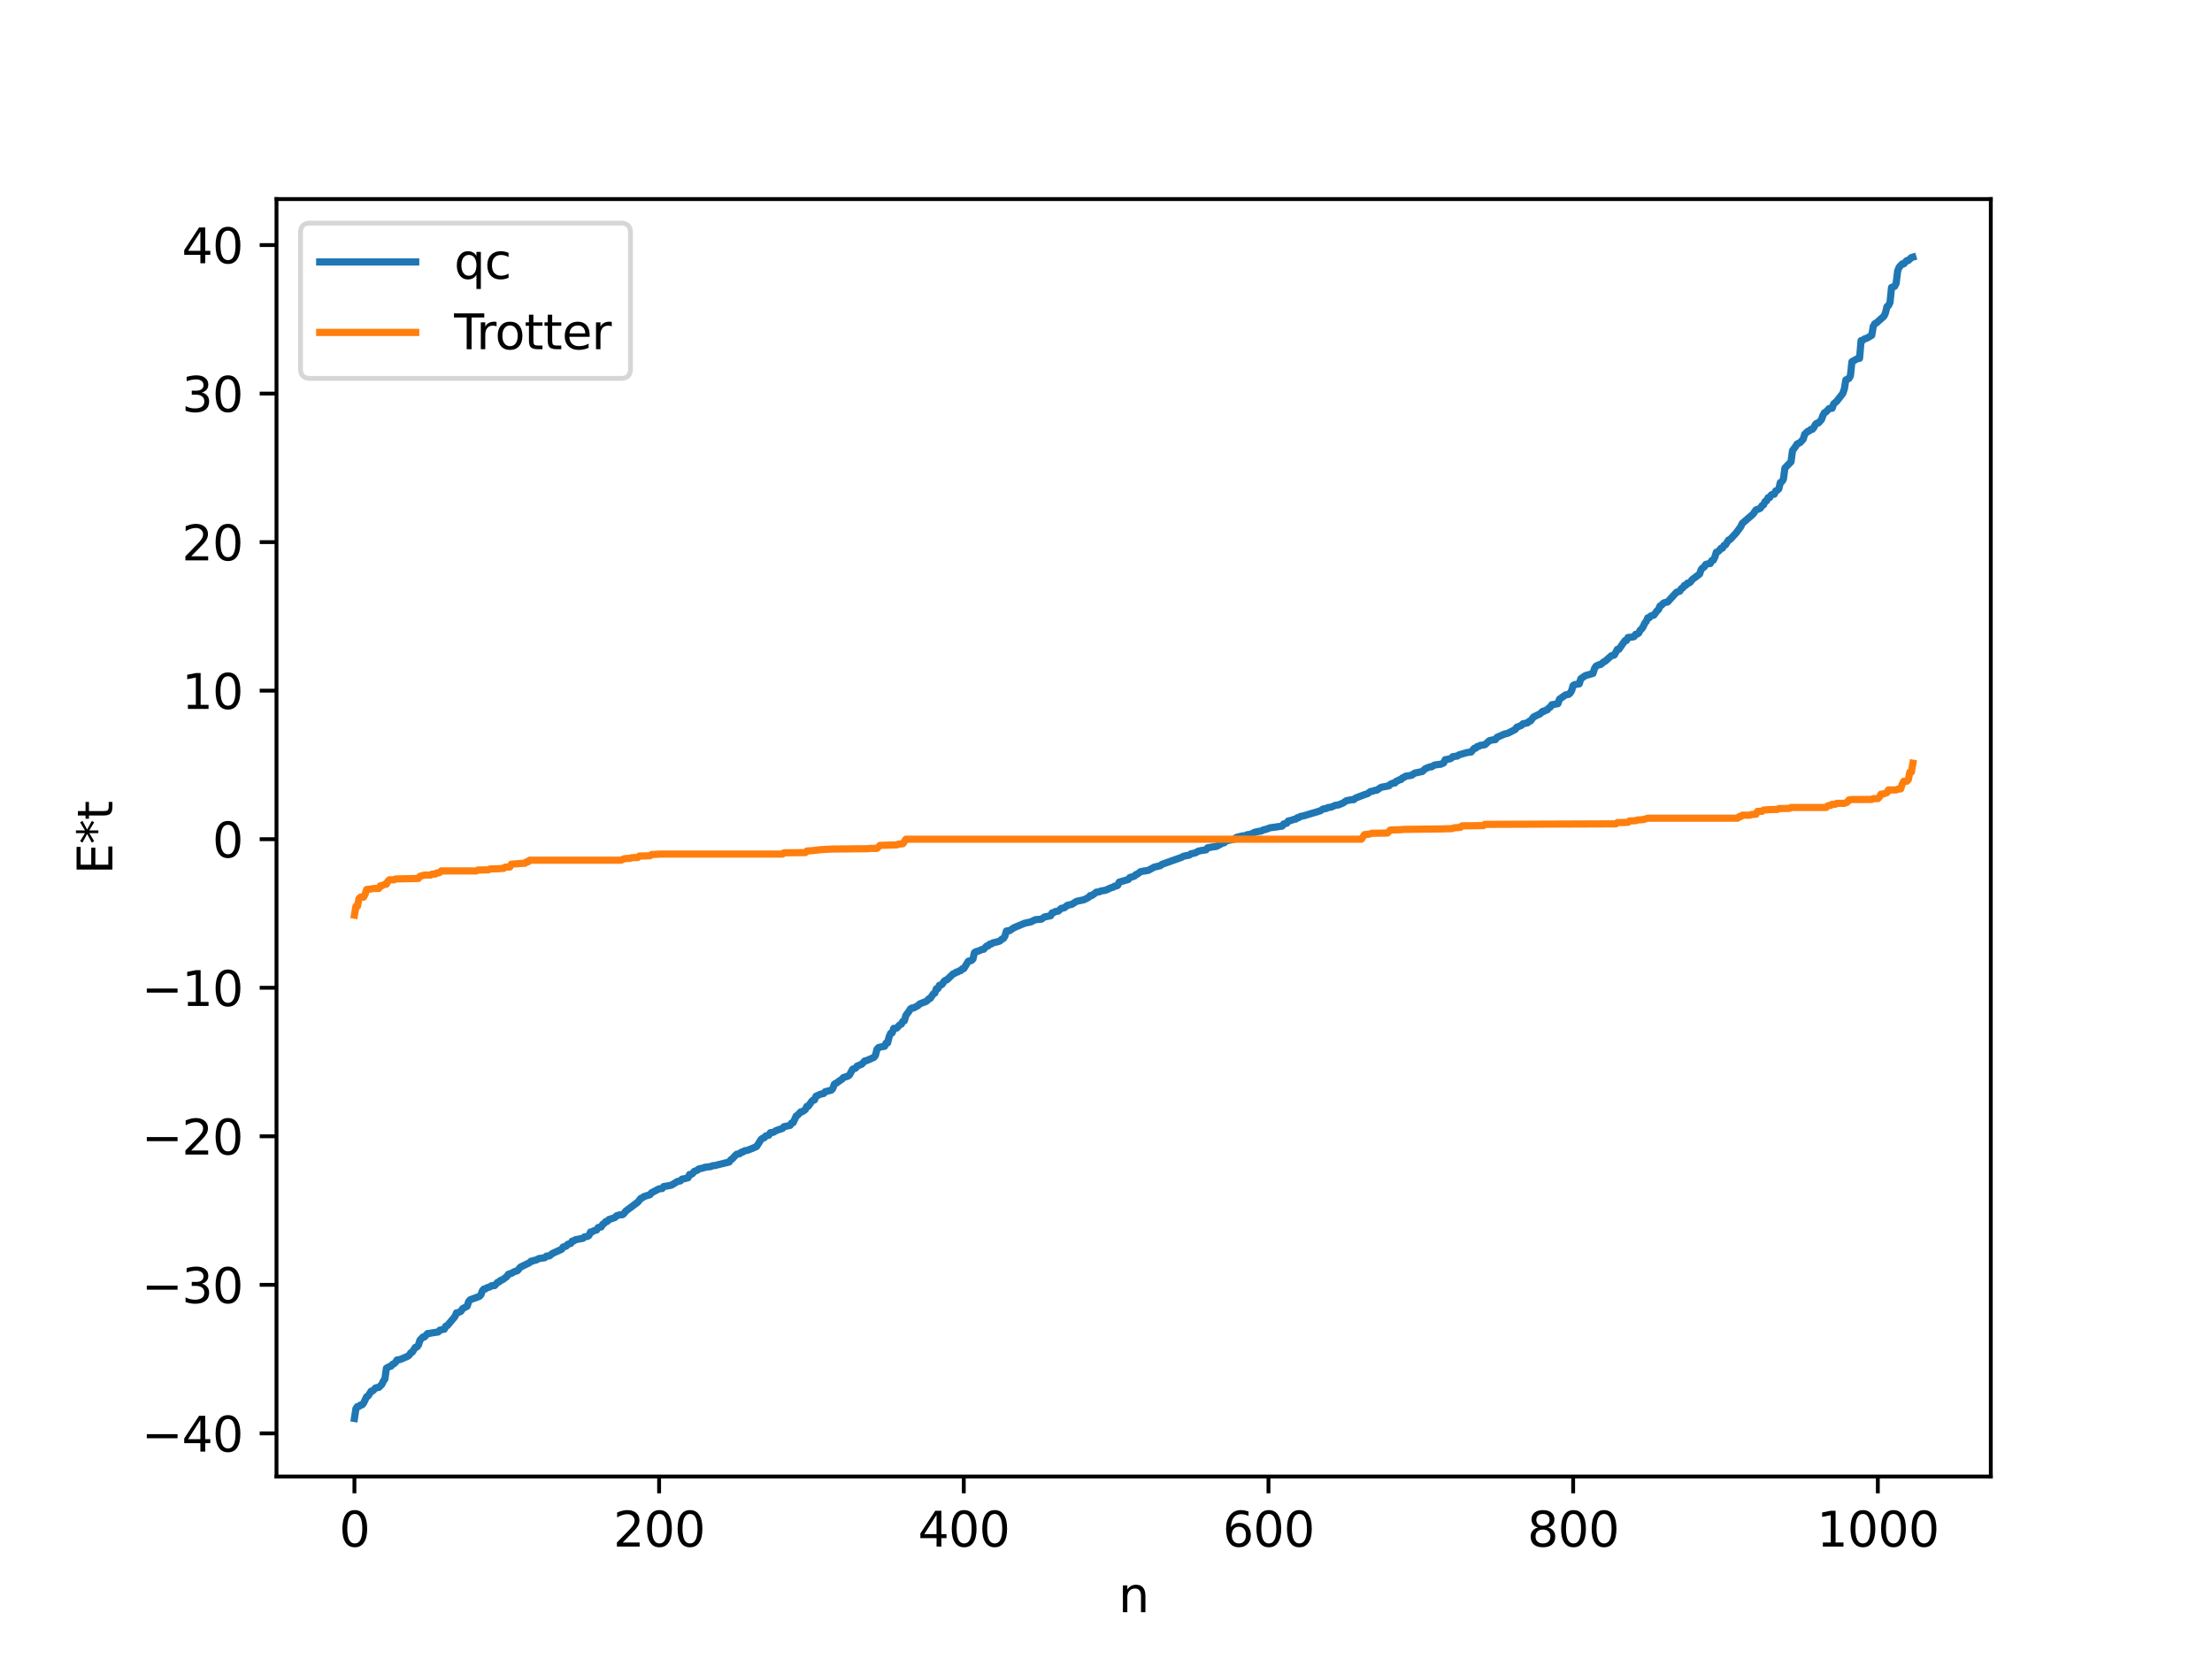 <?xml version="1.0" encoding="utf-8" standalone="no"?>
<!DOCTYPE svg PUBLIC "-//W3C//DTD SVG 1.1//EN"
  "http://www.w3.org/Graphics/SVG/1.1/DTD/svg11.dtd">
<svg xmlns:xlink="http://www.w3.org/1999/xlink" width="460.8pt" height="345.6pt" viewBox="0 0 460.8 345.6" xmlns="http://www.w3.org/2000/svg" version="1.1">
 <defs>
  <style type="text/css">*{stroke-linejoin: round; stroke-linecap: butt}</style>
 </defs>
 <g id="figure_1">
  <g id="patch_1">
   <path d="M 0 345.6 
L 460.8 345.6 
L 460.8 0 
L 0 0 
z
" style="fill: #ffffff"/>
  </g>
  <g id="axes_1">
   <g id="patch_2">
    <path d="M 57.6 307.584 
L 414.72 307.584 
L 414.72 41.472 
L 57.6 41.472 
z
" style="fill: #ffffff"/>
   </g>
   <g id="matplotlib.axis_1">
    <g id="xtick_1">
     <g id="line2d_1">
      <defs>
       <path id="m8c167230fe" d="M 0 0 
L 0 3.5 
" style="stroke: #000000; stroke-width: 0.8"/>
      </defs>
      <g>
       <use xlink:href="#m8c167230fe" x="73.833" y="307.584" style="stroke: #000000; stroke-width: 0.8"/>
      </g>
     </g>
     <g id="text_1">
      <!-- 0 -->
      <g transform="translate(70.651 322.182) scale(0.1 -0.1)">
       <defs>
        <path id="DejaVuSans-30" d="M 2034 4250 
Q 1547 4250 1301 3770 
Q 1056 3291 1056 2328 
Q 1056 1369 1301 889 
Q 1547 409 2034 409 
Q 2525 409 2770 889 
Q 3016 1369 3016 2328 
Q 3016 3291 2770 3770 
Q 2525 4250 2034 4250 
z
M 2034 4750 
Q 2819 4750 3233 4129 
Q 3647 3509 3647 2328 
Q 3647 1150 3233 529 
Q 2819 -91 2034 -91 
Q 1250 -91 836 529 
Q 422 1150 422 2328 
Q 422 3509 836 4129 
Q 1250 4750 2034 4750 
z
" transform="scale(0.016)"/>
       </defs>
       <use xlink:href="#DejaVuSans-30"/>
      </g>
     </g>
    </g>
    <g id="xtick_2">
     <g id="line2d_2">
      <g>
       <use xlink:href="#m8c167230fe" x="137.304" y="307.584" style="stroke: #000000; stroke-width: 0.8"/>
      </g>
     </g>
     <g id="text_2">
      <!-- 200 -->
      <g transform="translate(127.76 322.182) scale(0.1 -0.1)">
       <defs>
        <path id="DejaVuSans-32" d="M 1228 531 
L 3431 531 
L 3431 0 
L 469 0 
L 469 531 
Q 828 903 1448 1529 
Q 2069 2156 2228 2338 
Q 2531 2678 2651 2914 
Q 2772 3150 2772 3378 
Q 2772 3750 2511 3984 
Q 2250 4219 1831 4219 
Q 1534 4219 1204 4116 
Q 875 4013 500 3803 
L 500 4441 
Q 881 4594 1212 4672 
Q 1544 4750 1819 4750 
Q 2544 4750 2975 4387 
Q 3406 4025 3406 3419 
Q 3406 3131 3298 2873 
Q 3191 2616 2906 2266 
Q 2828 2175 2409 1742 
Q 1991 1309 1228 531 
z
" transform="scale(0.016)"/>
       </defs>
       <use xlink:href="#DejaVuSans-32"/>
       <use xlink:href="#DejaVuSans-30" x="63.623"/>
       <use xlink:href="#DejaVuSans-30" x="127.246"/>
      </g>
     </g>
    </g>
    <g id="xtick_3">
     <g id="line2d_3">
      <g>
       <use xlink:href="#m8c167230fe" x="200.775" y="307.584" style="stroke: #000000; stroke-width: 0.8"/>
      </g>
     </g>
     <g id="text_3">
      <!-- 400 -->
      <g transform="translate(191.231 322.182) scale(0.1 -0.1)">
       <defs>
        <path id="DejaVuSans-34" d="M 2419 4116 
L 825 1625 
L 2419 1625 
L 2419 4116 
z
M 2253 4666 
L 3047 4666 
L 3047 1625 
L 3713 1625 
L 3713 1100 
L 3047 1100 
L 3047 0 
L 2419 0 
L 2419 1100 
L 313 1100 
L 313 1709 
L 2253 4666 
z
" transform="scale(0.016)"/>
       </defs>
       <use xlink:href="#DejaVuSans-34"/>
       <use xlink:href="#DejaVuSans-30" x="63.623"/>
       <use xlink:href="#DejaVuSans-30" x="127.246"/>
      </g>
     </g>
    </g>
    <g id="xtick_4">
     <g id="line2d_4">
      <g>
       <use xlink:href="#m8c167230fe" x="264.246" y="307.584" style="stroke: #000000; stroke-width: 0.8"/>
      </g>
     </g>
     <g id="text_4">
      <!-- 600 -->
      <g transform="translate(254.702 322.182) scale(0.1 -0.1)">
       <defs>
        <path id="DejaVuSans-36" d="M 2113 2584 
Q 1688 2584 1439 2293 
Q 1191 2003 1191 1497 
Q 1191 994 1439 701 
Q 1688 409 2113 409 
Q 2538 409 2786 701 
Q 3034 994 3034 1497 
Q 3034 2003 2786 2293 
Q 2538 2584 2113 2584 
z
M 3366 4563 
L 3366 3988 
Q 3128 4100 2886 4159 
Q 2644 4219 2406 4219 
Q 1781 4219 1451 3797 
Q 1122 3375 1075 2522 
Q 1259 2794 1537 2939 
Q 1816 3084 2150 3084 
Q 2853 3084 3261 2657 
Q 3669 2231 3669 1497 
Q 3669 778 3244 343 
Q 2819 -91 2113 -91 
Q 1303 -91 875 529 
Q 447 1150 447 2328 
Q 447 3434 972 4092 
Q 1497 4750 2381 4750 
Q 2619 4750 2861 4703 
Q 3103 4656 3366 4563 
z
" transform="scale(0.016)"/>
       </defs>
       <use xlink:href="#DejaVuSans-36"/>
       <use xlink:href="#DejaVuSans-30" x="63.623"/>
       <use xlink:href="#DejaVuSans-30" x="127.246"/>
      </g>
     </g>
    </g>
    <g id="xtick_5">
     <g id="line2d_5">
      <g>
       <use xlink:href="#m8c167230fe" x="327.717" y="307.584" style="stroke: #000000; stroke-width: 0.8"/>
      </g>
     </g>
     <g id="text_5">
      <!-- 800 -->
      <g transform="translate(318.173 322.182) scale(0.1 -0.1)">
       <defs>
        <path id="DejaVuSans-38" d="M 2034 2216 
Q 1584 2216 1326 1975 
Q 1069 1734 1069 1313 
Q 1069 891 1326 650 
Q 1584 409 2034 409 
Q 2484 409 2743 651 
Q 3003 894 3003 1313 
Q 3003 1734 2745 1975 
Q 2488 2216 2034 2216 
z
M 1403 2484 
Q 997 2584 770 2862 
Q 544 3141 544 3541 
Q 544 4100 942 4425 
Q 1341 4750 2034 4750 
Q 2731 4750 3128 4425 
Q 3525 4100 3525 3541 
Q 3525 3141 3298 2862 
Q 3072 2584 2669 2484 
Q 3125 2378 3379 2068 
Q 3634 1759 3634 1313 
Q 3634 634 3220 271 
Q 2806 -91 2034 -91 
Q 1263 -91 848 271 
Q 434 634 434 1313 
Q 434 1759 690 2068 
Q 947 2378 1403 2484 
z
M 1172 3481 
Q 1172 3119 1398 2916 
Q 1625 2713 2034 2713 
Q 2441 2713 2670 2916 
Q 2900 3119 2900 3481 
Q 2900 3844 2670 4047 
Q 2441 4250 2034 4250 
Q 1625 4250 1398 4047 
Q 1172 3844 1172 3481 
z
" transform="scale(0.016)"/>
       </defs>
       <use xlink:href="#DejaVuSans-38"/>
       <use xlink:href="#DejaVuSans-30" x="63.623"/>
       <use xlink:href="#DejaVuSans-30" x="127.246"/>
      </g>
     </g>
    </g>
    <g id="xtick_6">
     <g id="line2d_6">
      <g>
       <use xlink:href="#m8c167230fe" x="391.188" y="307.584" style="stroke: #000000; stroke-width: 0.8"/>
      </g>
     </g>
     <g id="text_6">
      <!-- 1000 -->
      <g transform="translate(378.463 322.182) scale(0.1 -0.1)">
       <defs>
        <path id="DejaVuSans-31" d="M 794 531 
L 1825 531 
L 1825 4091 
L 703 3866 
L 703 4441 
L 1819 4666 
L 2450 4666 
L 2450 531 
L 3481 531 
L 3481 0 
L 794 0 
L 794 531 
z
" transform="scale(0.016)"/>
       </defs>
       <use xlink:href="#DejaVuSans-31"/>
       <use xlink:href="#DejaVuSans-30" x="63.623"/>
       <use xlink:href="#DejaVuSans-30" x="127.246"/>
       <use xlink:href="#DejaVuSans-30" x="190.869"/>
      </g>
     </g>
    </g>
    <g id="text_7">
     <!-- n -->
     <g transform="translate(232.991 335.861) scale(0.1 -0.1)">
      <defs>
       <path id="DejaVuSans-6e" d="M 3513 2113 
L 3513 0 
L 2938 0 
L 2938 2094 
Q 2938 2591 2744 2837 
Q 2550 3084 2163 3084 
Q 1697 3084 1428 2787 
Q 1159 2491 1159 1978 
L 1159 0 
L 581 0 
L 581 3500 
L 1159 3500 
L 1159 2956 
Q 1366 3272 1645 3428 
Q 1925 3584 2291 3584 
Q 2894 3584 3203 3211 
Q 3513 2838 3513 2113 
z
" transform="scale(0.016)"/>
      </defs>
      <use xlink:href="#DejaVuSans-6e"/>
     </g>
    </g>
   </g>
   <g id="matplotlib.axis_2">
    <g id="ytick_1">
     <g id="line2d_7">
      <defs>
       <path id="mf0a07d53ad" d="M 0 0 
L -3.5 0 
" style="stroke: #000000; stroke-width: 0.8"/>
      </defs>
      <g>
       <use xlink:href="#mf0a07d53ad" x="57.6" y="298.598" style="stroke: #000000; stroke-width: 0.8"/>
      </g>
     </g>
     <g id="text_8">
      <!-- −40 -->
      <g transform="translate(29.495 302.397) scale(0.1 -0.1)">
       <defs>
        <path id="DejaVuSans-2212" d="M 678 2272 
L 4684 2272 
L 4684 1741 
L 678 1741 
L 678 2272 
z
" transform="scale(0.016)"/>
       </defs>
       <use xlink:href="#DejaVuSans-2212"/>
       <use xlink:href="#DejaVuSans-34" x="83.789"/>
       <use xlink:href="#DejaVuSans-30" x="147.412"/>
      </g>
     </g>
    </g>
    <g id="ytick_2">
     <g id="line2d_8">
      <g>
       <use xlink:href="#mf0a07d53ad" x="57.6" y="267.654" style="stroke: #000000; stroke-width: 0.8"/>
      </g>
     </g>
     <g id="text_9">
      <!-- −30 -->
      <g transform="translate(29.495 271.453) scale(0.1 -0.1)">
       <defs>
        <path id="DejaVuSans-33" d="M 2597 2516 
Q 3050 2419 3304 2112 
Q 3559 1806 3559 1356 
Q 3559 666 3084 287 
Q 2609 -91 1734 -91 
Q 1441 -91 1130 -33 
Q 819 25 488 141 
L 488 750 
Q 750 597 1062 519 
Q 1375 441 1716 441 
Q 2309 441 2620 675 
Q 2931 909 2931 1356 
Q 2931 1769 2642 2001 
Q 2353 2234 1838 2234 
L 1294 2234 
L 1294 2753 
L 1863 2753 
Q 2328 2753 2575 2939 
Q 2822 3125 2822 3475 
Q 2822 3834 2567 4026 
Q 2313 4219 1838 4219 
Q 1578 4219 1281 4162 
Q 984 4106 628 3988 
L 628 4550 
Q 988 4650 1302 4700 
Q 1616 4750 1894 4750 
Q 2613 4750 3031 4423 
Q 3450 4097 3450 3541 
Q 3450 3153 3228 2886 
Q 3006 2619 2597 2516 
z
" transform="scale(0.016)"/>
       </defs>
       <use xlink:href="#DejaVuSans-2212"/>
       <use xlink:href="#DejaVuSans-33" x="83.789"/>
       <use xlink:href="#DejaVuSans-30" x="147.412"/>
      </g>
     </g>
    </g>
    <g id="ytick_3">
     <g id="line2d_9">
      <g>
       <use xlink:href="#mf0a07d53ad" x="57.6" y="236.71" style="stroke: #000000; stroke-width: 0.8"/>
      </g>
     </g>
     <g id="text_10">
      <!-- −20 -->
      <g transform="translate(29.495 240.509) scale(0.1 -0.1)">
       <use xlink:href="#DejaVuSans-2212"/>
       <use xlink:href="#DejaVuSans-32" x="83.789"/>
       <use xlink:href="#DejaVuSans-30" x="147.412"/>
      </g>
     </g>
    </g>
    <g id="ytick_4">
     <g id="line2d_10">
      <g>
       <use xlink:href="#mf0a07d53ad" x="57.6" y="205.766" style="stroke: #000000; stroke-width: 0.8"/>
      </g>
     </g>
     <g id="text_11">
      <!-- −10 -->
      <g transform="translate(29.495 209.565) scale(0.1 -0.1)">
       <use xlink:href="#DejaVuSans-2212"/>
       <use xlink:href="#DejaVuSans-31" x="83.789"/>
       <use xlink:href="#DejaVuSans-30" x="147.412"/>
      </g>
     </g>
    </g>
    <g id="ytick_5">
     <g id="line2d_11">
      <g>
       <use xlink:href="#mf0a07d53ad" x="57.6" y="174.822" style="stroke: #000000; stroke-width: 0.8"/>
      </g>
     </g>
     <g id="text_12">
      <!-- 0 -->
      <g transform="translate(44.237 178.621) scale(0.1 -0.1)">
       <use xlink:href="#DejaVuSans-30"/>
      </g>
     </g>
    </g>
    <g id="ytick_6">
     <g id="line2d_12">
      <g>
       <use xlink:href="#mf0a07d53ad" x="57.6" y="143.878" style="stroke: #000000; stroke-width: 0.8"/>
      </g>
     </g>
     <g id="text_13">
      <!-- 10 -->
      <g transform="translate(37.875 147.677) scale(0.1 -0.1)">
       <use xlink:href="#DejaVuSans-31"/>
       <use xlink:href="#DejaVuSans-30" x="63.623"/>
      </g>
     </g>
    </g>
    <g id="ytick_7">
     <g id="line2d_13">
      <g>
       <use xlink:href="#mf0a07d53ad" x="57.6" y="112.934" style="stroke: #000000; stroke-width: 0.8"/>
      </g>
     </g>
     <g id="text_14">
      <!-- 20 -->
      <g transform="translate(37.875 116.733) scale(0.1 -0.1)">
       <use xlink:href="#DejaVuSans-32"/>
       <use xlink:href="#DejaVuSans-30" x="63.623"/>
      </g>
     </g>
    </g>
    <g id="ytick_8">
     <g id="line2d_14">
      <g>
       <use xlink:href="#mf0a07d53ad" x="57.6" y="81.99" style="stroke: #000000; stroke-width: 0.8"/>
      </g>
     </g>
     <g id="text_15">
      <!-- 30 -->
      <g transform="translate(37.875 85.789) scale(0.1 -0.1)">
       <use xlink:href="#DejaVuSans-33"/>
       <use xlink:href="#DejaVuSans-30" x="63.623"/>
      </g>
     </g>
    </g>
    <g id="ytick_9">
     <g id="line2d_15">
      <g>
       <use xlink:href="#mf0a07d53ad" x="57.6" y="51.046" style="stroke: #000000; stroke-width: 0.8"/>
      </g>
     </g>
     <g id="text_16">
      <!-- 40 -->
      <g transform="translate(37.875 54.845) scale(0.1 -0.1)">
       <use xlink:href="#DejaVuSans-34"/>
       <use xlink:href="#DejaVuSans-30" x="63.623"/>
      </g>
     </g>
    </g>
    <g id="text_17">
     <!-- E*t -->
     <g transform="translate(23.416 182.148) rotate(-90) scale(0.1 -0.1)">
      <defs>
       <path id="DejaVuSans-45" d="M 628 4666 
L 3578 4666 
L 3578 4134 
L 1259 4134 
L 1259 2753 
L 3481 2753 
L 3481 2222 
L 1259 2222 
L 1259 531 
L 3634 531 
L 3634 0 
L 628 0 
L 628 4666 
z
" transform="scale(0.016)"/>
       <path id="DejaVuSans-2a" d="M 3009 3897 
L 1888 3291 
L 3009 2681 
L 2828 2375 
L 1778 3009 
L 1778 1831 
L 1422 1831 
L 1422 3009 
L 372 2375 
L 191 2681 
L 1313 3291 
L 191 3897 
L 372 4206 
L 1422 3572 
L 1422 4750 
L 1778 4750 
L 1778 3572 
L 2828 4206 
L 3009 3897 
z
" transform="scale(0.016)"/>
       <path id="DejaVuSans-74" d="M 1172 4494 
L 1172 3500 
L 2356 3500 
L 2356 3053 
L 1172 3053 
L 1172 1153 
Q 1172 725 1289 603 
Q 1406 481 1766 481 
L 2356 481 
L 2356 0 
L 1766 0 
Q 1100 0 847 248 
Q 594 497 594 1153 
L 594 3053 
L 172 3053 
L 172 3500 
L 594 3500 
L 594 4494 
L 1172 4494 
z
" transform="scale(0.016)"/>
      </defs>
      <use xlink:href="#DejaVuSans-45"/>
      <use xlink:href="#DejaVuSans-2a" x="63.184"/>
      <use xlink:href="#DejaVuSans-74" x="113.184"/>
     </g>
    </g>
   </g>
   <g id="line2d_16">
    <path d="M 73.833 295.488 
L 74.15 293.431 
L 74.467 293.002 
L 74.785 292.984 
L 75.102 292.693 
L 75.42 292.659 
L 75.737 292.293 
L 76.372 290.977 
L 76.689 290.805 
L 77.324 289.807 
L 77.641 289.744 
L 78.276 289.116 
L 78.91 289.021 
L 79.545 288.396 
L 79.862 287.694 
L 80.18 287.282 
L 80.497 285.021 
L 81.132 284.671 
L 81.449 284.598 
L 81.767 284.221 
L 82.084 284.092 
L 82.401 283.777 
L 82.719 283.298 
L 83.353 283.212 
L 84.94 282.532 
L 85.258 282.282 
L 85.575 281.81 
L 85.892 281.661 
L 86.527 280.671 
L 86.844 280.597 
L 87.162 280.221 
L 87.479 279.195 
L 88.114 278.515 
L 88.431 278.501 
L 89.066 277.799 
L 89.383 277.793 
L 90.018 277.661 
L 91.287 277.471 
L 91.605 277.112 
L 92.239 276.947 
L 92.557 276.892 
L 92.874 276.255 
L 93.191 276.143 
L 94.778 274.262 
L 95.096 273.485 
L 95.413 273.471 
L 96.048 273.136 
L 96.365 272.618 
L 97.317 272.109 
L 97.634 271.129 
L 97.952 270.765 
L 99.856 270.063 
L 100.173 269.748 
L 100.491 268.886 
L 100.808 268.52 
L 101.125 268.509 
L 101.443 268.257 
L 102.077 268.092 
L 102.395 267.828 
L 103.029 267.816 
L 103.664 267.128 
L 103.981 267.037 
L 104.299 266.715 
L 104.616 266.641 
L 105.568 265.949 
L 105.886 265.463 
L 106.52 265.258 
L 107.155 264.909 
L 107.79 264.709 
L 108.424 263.958 
L 110.329 263.037 
L 110.646 262.714 
L 110.963 262.704 
L 111.281 262.549 
L 111.598 262.533 
L 112.233 262.192 
L 113.502 262.002 
L 113.82 261.678 
L 114.454 261.625 
L 115.089 261.121 
L 116.993 260.25 
L 117.31 259.767 
L 117.945 259.593 
L 118.262 259.219 
L 118.897 259.033 
L 119.215 258.532 
L 119.532 258.516 
L 119.849 258.263 
L 120.801 258.079 
L 121.436 257.97 
L 121.753 257.662 
L 122.388 257.566 
L 122.705 257.358 
L 123.023 256.643 
L 123.34 256.636 
L 123.658 256.409 
L 124.292 256.232 
L 124.61 255.718 
L 125.244 255.592 
L 125.562 255.032 
L 125.879 254.86 
L 126.196 254.478 
L 126.514 254.442 
L 126.831 254.063 
L 128.1 253.636 
L 128.418 253.285 
L 129.053 253.088 
L 129.687 253.038 
L 130.005 252.783 
L 130.322 252.328 
L 132.861 250.425 
L 133.496 249.642 
L 133.813 249.535 
L 134.13 249.268 
L 135.4 248.882 
L 135.717 248.476 
L 137.304 247.648 
L 137.939 247.593 
L 138.256 247.181 
L 139.208 247.021 
L 139.843 246.891 
L 140.477 246.533 
L 141.112 246.119 
L 141.747 246.002 
L 142.064 245.638 
L 142.699 245.518 
L 143.334 245.353 
L 143.651 244.663 
L 143.968 244.656 
L 144.286 244.458 
L 144.603 244.04 
L 145.238 243.795 
L 145.555 243.523 
L 146.507 243.307 
L 146.824 243.164 
L 148.094 243.015 
L 148.411 242.843 
L 149.046 242.786 
L 149.681 242.609 
L 151.902 242.069 
L 152.22 241.621 
L 152.537 241.419 
L 153.172 240.712 
L 153.489 240.445 
L 154.124 240.321 
L 154.441 240.017 
L 154.758 239.981 
L 155.076 239.745 
L 155.71 239.626 
L 156.662 239.255 
L 157.615 238.833 
L 158.567 237.339 
L 158.884 237.111 
L 159.201 237.02 
L 159.519 236.639 
L 160.153 236.481 
L 160.471 235.964 
L 161.105 235.879 
L 161.74 235.488 
L 163.01 235.077 
L 163.327 234.701 
L 164.596 234.439 
L 164.914 233.935 
L 165.231 233.87 
L 165.866 232.481 
L 166.183 232.29 
L 166.818 231.609 
L 167.135 231.591 
L 167.77 231.138 
L 168.087 230.474 
L 168.405 230.422 
L 169.039 229.503 
L 169.357 229.186 
L 169.674 229.134 
L 169.991 228.363 
L 170.943 227.936 
L 171.578 227.804 
L 171.896 227.426 
L 173.165 227.102 
L 173.482 226.767 
L 173.8 225.872 
L 174.434 225.486 
L 175.069 225.029 
L 175.386 224.831 
L 175.704 224.466 
L 176.656 224.179 
L 176.973 223.919 
L 177.608 222.75 
L 178.243 222.505 
L 178.56 222.081 
L 179.512 221.698 
L 180.147 221.012 
L 180.464 220.973 
L 182.051 220.271 
L 182.368 219.86 
L 182.686 218.595 
L 183.003 218.231 
L 183.638 218.064 
L 184.272 217.965 
L 184.59 217.295 
L 184.907 217.263 
L 185.224 215.959 
L 185.542 215.257 
L 185.859 215.156 
L 186.177 214.231 
L 186.811 214.165 
L 187.446 213.481 
L 187.763 213.35 
L 188.081 212.76 
L 188.398 212.648 
L 188.715 211.524 
L 189.35 210.685 
L 189.667 210.165 
L 189.985 209.983 
L 190.302 209.977 
L 191.254 209.481 
L 191.572 209.145 
L 192.524 208.759 
L 192.841 208.668 
L 193.158 208.451 
L 193.476 208.086 
L 193.793 207.976 
L 194.428 207.038 
L 194.745 206.878 
L 195.062 205.977 
L 195.38 205.95 
L 195.697 205.248 
L 196.015 205.211 
L 196.332 204.976 
L 196.649 204.451 
L 196.967 204.199 
L 197.284 204.095 
L 198.553 202.878 
L 198.871 202.783 
L 199.188 202.52 
L 199.505 202.486 
L 199.823 202.248 
L 200.14 202.2 
L 200.458 201.828 
L 200.775 201.784 
L 201.727 200.237 
L 202.362 200.095 
L 202.679 199.79 
L 202.996 198.454 
L 203.314 198.248 
L 203.948 198.078 
L 204.583 197.77 
L 204.9 197.762 
L 205.535 197.078 
L 205.853 197.048 
L 206.17 196.68 
L 206.487 196.655 
L 206.805 196.424 
L 208.074 196.119 
L 208.391 195.953 
L 208.709 195.635 
L 209.026 195.502 
L 209.343 195.011 
L 209.661 193.94 
L 210.296 193.881 
L 211.248 193.249 
L 213.469 192.321 
L 214.739 192.048 
L 215.691 191.588 
L 216.96 191.476 
L 217.595 191.01 
L 218.864 190.774 
L 219.181 190.164 
L 219.499 190.116 
L 219.816 189.898 
L 220.451 189.8 
L 221.086 189.23 
L 221.72 189.105 
L 222.355 188.597 
L 223.307 188.377 
L 224.259 187.768 
L 225.846 187.427 
L 226.798 186.924 
L 227.115 186.562 
L 227.433 186.557 
L 228.067 186.116 
L 228.385 185.855 
L 229.02 185.784 
L 229.337 185.609 
L 230.289 185.46 
L 231.558 184.892 
L 231.876 184.835 
L 232.193 184.597 
L 232.51 184.587 
L 232.828 184.447 
L 233.145 183.767 
L 235.049 183.211 
L 235.367 182.802 
L 236.001 182.615 
L 236.319 182.513 
L 236.636 182.18 
L 236.953 182.086 
L 237.588 181.591 
L 238.223 181.46 
L 239.175 181.33 
L 240.444 180.639 
L 241.714 180.341 
L 242.031 180.067 
L 246.157 178.595 
L 246.474 178.395 
L 247.109 178.245 
L 247.743 178.148 
L 248.061 177.879 
L 249.013 177.673 
L 249.648 177.307 
L 250.282 177.178 
L 251.234 177.046 
L 251.552 176.615 
L 253.456 176.301 
L 254.725 175.606 
L 255.043 175.569 
L 255.36 175.194 
L 257.264 174.78 
L 257.581 174.441 
L 258.851 174.13 
L 259.486 174.084 
L 259.803 173.886 
L 260.438 173.822 
L 261.39 173.367 
L 262.342 173.165 
L 262.659 173.144 
L 263.294 172.836 
L 263.611 172.81 
L 264.563 172.447 
L 267.102 172.088 
L 267.42 171.643 
L 268.054 171.485 
L 268.372 171.029 
L 269.006 170.894 
L 269.641 170.657 
L 269.958 170.631 
L 270.276 170.337 
L 270.593 170.314 
L 270.91 170.077 
L 271.545 169.961 
L 273.449 169.385 
L 274.084 169.206 
L 275.036 168.911 
L 275.671 168.507 
L 276.305 168.422 
L 276.623 168.229 
L 277.258 168.155 
L 278.21 167.756 
L 278.844 167.673 
L 279.796 167.277 
L 280.431 166.824 
L 281.383 166.62 
L 282.018 166.58 
L 282.335 166.272 
L 284.239 165.543 
L 284.874 165.339 
L 285.509 164.886 
L 285.826 164.846 
L 286.461 164.639 
L 286.778 164.62 
L 287.73 164.002 
L 289.317 163.709 
L 289.634 163.386 
L 290.269 163.118 
L 290.586 163.115 
L 290.904 162.73 
L 291.221 162.646 
L 291.539 162.424 
L 291.856 162.397 
L 292.173 162.034 
L 292.491 161.948 
L 292.808 161.702 
L 294.077 161.494 
L 294.712 161.05 
L 296.299 160.716 
L 296.934 160.121 
L 297.886 159.75 
L 298.203 159.747 
L 298.838 159.369 
L 299.79 159.234 
L 300.107 159.218 
L 300.742 158.93 
L 301.059 158.261 
L 302.011 158.09 
L 302.329 157.95 
L 302.646 157.619 
L 303.598 157.496 
L 303.915 157.252 
L 305.185 156.888 
L 305.82 156.728 
L 306.454 156.667 
L 307.089 155.905 
L 307.406 155.861 
L 307.724 155.515 
L 308.041 155.491 
L 308.358 155.276 
L 309.31 155.139 
L 310.262 154.306 
L 310.897 154.144 
L 311.532 154.073 
L 311.849 153.602 
L 313.436 152.906 
L 314.071 152.766 
L 314.705 152.454 
L 315.658 151.954 
L 315.975 151.498 
L 316.927 151.122 
L 317.244 150.785 
L 318.196 150.591 
L 318.514 150.289 
L 318.831 150.188 
L 319.466 149.366 
L 320.418 148.889 
L 320.735 148.777 
L 321.37 148.185 
L 321.687 148.164 
L 322.005 147.937 
L 322.322 147.88 
L 322.639 147.493 
L 322.957 147.303 
L 323.274 146.81 
L 324.543 146.589 
L 324.861 145.665 
L 326.13 144.76 
L 326.765 144.652 
L 327.082 144.4 
L 327.4 143.863 
L 327.717 142.81 
L 328.034 142.621 
L 328.986 142.46 
L 329.304 141.405 
L 330.256 140.742 
L 331.843 140.293 
L 332.16 139.279 
L 332.477 138.776 
L 333.112 138.46 
L 333.429 138.443 
L 334.064 137.905 
L 334.381 137.758 
L 335.651 136.616 
L 336.286 136.451 
L 336.92 135.279 
L 337.238 135.273 
L 338.507 133.463 
L 338.824 133.429 
L 339.142 132.802 
L 340.094 132.703 
L 340.411 132.616 
L 340.729 132.138 
L 341.046 132.1 
L 341.363 131.897 
L 341.681 131.273 
L 341.998 131.002 
L 342.315 130.518 
L 342.633 129.826 
L 342.95 129.429 
L 343.267 128.703 
L 343.585 128.685 
L 343.902 128.309 
L 344.537 128.138 
L 345.172 127.262 
L 345.489 127.001 
L 345.806 126.241 
L 346.124 126.094 
L 346.441 125.721 
L 346.758 125.539 
L 347.393 125.402 
L 348.98 123.667 
L 349.297 123.349 
L 349.932 123.157 
L 350.249 122.612 
L 350.567 122.466 
L 350.884 121.951 
L 351.201 121.92 
L 351.519 121.485 
L 351.836 121.459 
L 352.153 121.249 
L 352.471 120.778 
L 354.058 119.573 
L 354.375 118.673 
L 354.692 118.296 
L 355.01 118.115 
L 355.327 117.594 
L 355.962 117.413 
L 356.279 117.396 
L 356.596 116.772 
L 356.914 116.694 
L 357.231 116.07 
L 357.548 115.035 
L 357.866 114.928 
L 358.183 114.655 
L 358.5 114.226 
L 358.818 114.202 
L 359.135 113.637 
L 359.453 113.5 
L 360.087 112.501 
L 360.405 112.393 
L 361.674 111.018 
L 362.626 109.738 
L 362.943 109.036 
L 365.165 107.13 
L 365.8 106.221 
L 366.434 106.018 
L 366.752 105.831 
L 367.069 105.316 
L 367.386 105.166 
L 367.704 104.464 
L 368.021 104.329 
L 368.339 103.658 
L 368.656 103.644 
L 368.973 103.112 
L 369.291 102.958 
L 369.608 102.952 
L 369.925 102.256 
L 370.243 102.139 
L 370.56 101.831 
L 370.877 100.533 
L 371.195 100.329 
L 371.512 99.841 
L 371.829 97.499 
L 373.099 96.204 
L 373.416 93.862 
L 374.051 93.013 
L 374.368 92.495 
L 375.003 92.186 
L 375.638 91.492 
L 375.955 90.46 
L 376.59 89.861 
L 376.907 89.762 
L 377.224 89.453 
L 377.542 89.438 
L 377.859 89.065 
L 378.177 88.416 
L 378.494 88.161 
L 378.811 88.107 
L 379.446 87.412 
L 379.763 86.501 
L 380.081 85.956 
L 380.398 85.813 
L 381.033 85.111 
L 381.667 85.051 
L 381.985 84.144 
L 382.62 83.599 
L 383.889 81.956 
L 384.206 81.033 
L 384.524 79.148 
L 385.158 78.84 
L 385.476 78.281 
L 385.793 75.346 
L 386.745 74.823 
L 387.062 74.662 
L 387.38 74.644 
L 387.697 70.953 
L 388.015 70.922 
L 388.332 70.645 
L 388.967 70.416 
L 389.919 69.847 
L 390.236 67.986 
L 390.553 67.44 
L 390.871 67.284 
L 392.458 65.88 
L 392.775 65.188 
L 393.092 63.879 
L 393.41 63.655 
L 393.727 62.989 
L 394.044 59.878 
L 394.679 59.655 
L 394.996 59.04 
L 395.314 56.455 
L 395.631 55.661 
L 396.266 54.981 
L 396.583 54.97 
L 397.218 54.289 
L 397.535 54.26 
L 398.17 53.661 
L 398.487 53.568 
L 398.487 53.568 
" clip-path="url(#pd1b45afc97)" style="fill: none; stroke: #1f77b4; stroke-width: 1.5; stroke-linecap: square"/>
   </g>
   <g id="line2d_17">
    <path d="M 73.833 190.642 
L 74.15 188.796 
L 74.467 188.796 
L 74.785 187.218 
L 75.102 186.89 
L 75.737 186.89 
L 76.054 186.3 
L 76.372 185.303 
L 77.958 185.088 
L 78.91 185.088 
L 79.228 184.525 
L 79.545 184.525 
L 80.18 184.196 
L 80.497 184.196 
L 80.815 183.574 
L 81.132 183.281 
L 82.084 183.276 
L 82.401 183.103 
L 87.162 182.999 
L 87.479 182.548 
L 88.431 182.292 
L 89.7 182.292 
L 90.018 182.093 
L 90.653 182.093 
L 90.97 181.862 
L 91.287 181.862 
L 91.605 181.741 
L 91.922 181.431 
L 99.221 181.431 
L 99.539 181.246 
L 101.76 181.202 
L 102.077 181.011 
L 103.981 180.967 
L 104.616 180.893 
L 104.934 180.893 
L 105.251 180.63 
L 106.203 180.617 
L 106.52 180.024 
L 109.059 179.829 
L 109.377 179.829 
L 109.694 179.529 
L 110.011 179.529 
L 110.329 179.198 
L 129.37 179.198 
L 130.005 178.901 
L 130.639 178.833 
L 131.274 178.822 
L 131.591 178.668 
L 132.861 178.633 
L 133.178 178.336 
L 135.4 178.274 
L 135.717 178.022 
L 137.621 177.916 
L 163.01 177.916 
L 163.327 177.654 
L 167.77 177.606 
L 168.087 177.282 
L 169.357 177.195 
L 170.943 177.005 
L 172.53 176.911 
L 173.482 176.871 
L 180.781 176.802 
L 181.416 176.734 
L 182.686 176.734 
L 183.32 176.104 
L 186.811 176.006 
L 187.129 175.867 
L 188.081 175.773 
L 188.715 174.822 
L 283.605 174.822 
L 284.239 173.87 
L 285.191 173.776 
L 285.826 173.582 
L 289 173.54 
L 289.634 172.909 
L 291.856 172.842 
L 292.491 172.773 
L 300.424 172.679 
L 301.377 172.639 
L 302.329 172.639 
L 302.963 172.449 
L 304.233 172.362 
L 304.55 172.038 
L 308.993 171.99 
L 309.31 171.728 
L 336.603 171.622 
L 336.92 171.369 
L 339.142 171.307 
L 339.459 171.011 
L 340.729 170.976 
L 341.046 170.822 
L 342.315 170.742 
L 343.267 170.446 
L 361.991 170.446 
L 362.309 170.115 
L 362.626 170.115 
L 362.943 169.815 
L 364.53 169.815 
L 364.848 169.679 
L 365.8 169.62 
L 366.117 169.027 
L 367.069 169.014 
L 367.386 168.751 
L 368.339 168.676 
L 369.291 168.633 
L 370.243 168.633 
L 370.56 168.442 
L 372.781 168.398 
L 373.099 168.213 
L 380.398 168.213 
L 380.715 167.903 
L 381.033 167.782 
L 381.35 167.782 
L 381.667 167.551 
L 382.302 167.551 
L 382.62 167.351 
L 384.206 167.351 
L 384.841 167.096 
L 385.158 166.645 
L 385.793 166.55 
L 389.601 166.541 
L 389.919 166.541 
L 390.236 166.367 
L 391.188 166.362 
L 391.505 166.07 
L 391.823 165.448 
L 392.14 165.448 
L 393.092 165.119 
L 393.41 164.556 
L 394.996 164.556 
L 395.314 164.402 
L 395.948 164.341 
L 396.266 163.344 
L 396.583 162.754 
L 397.218 162.754 
L 397.535 162.426 
L 397.853 160.848 
L 398.17 160.848 
L 398.487 159.002 
L 398.487 159.002 
" clip-path="url(#pd1b45afc97)" style="fill: none; stroke: #ff7f0e; stroke-width: 1.5; stroke-linecap: square"/>
   </g>
   <g id="patch_3">
    <path d="M 57.6 307.584 
L 57.6 41.472 
" style="fill: none; stroke: #000000; stroke-width: 0.8; stroke-linejoin: miter; stroke-linecap: square"/>
   </g>
   <g id="patch_4">
    <path d="M 414.72 307.584 
L 414.72 41.472 
" style="fill: none; stroke: #000000; stroke-width: 0.8; stroke-linejoin: miter; stroke-linecap: square"/>
   </g>
   <g id="patch_5">
    <path d="M 57.6 307.584 
L 414.72 307.584 
" style="fill: none; stroke: #000000; stroke-width: 0.8; stroke-linejoin: miter; stroke-linecap: square"/>
   </g>
   <g id="patch_6">
    <path d="M 57.6 41.472 
L 414.72 41.472 
" style="fill: none; stroke: #000000; stroke-width: 0.8; stroke-linejoin: miter; stroke-linecap: square"/>
   </g>
   <g id="legend_1">
    <g id="patch_7">
     <path d="M 64.6 78.828 
L 129.342 78.828 
Q 131.342 78.828 131.342 76.828 
L 131.342 48.472 
Q 131.342 46.472 129.342 46.472 
L 64.6 46.472 
Q 62.6 46.472 62.6 48.472 
L 62.6 76.828 
Q 62.6 78.828 64.6 78.828 
z
" style="fill: #ffffff; opacity: 0.8; stroke: #cccccc; stroke-linejoin: miter"/>
    </g>
    <g id="line2d_18">
     <path d="M 66.6 54.57 
L 76.6 54.57 
L 86.6 54.57 
" style="fill: none; stroke: #1f77b4; stroke-width: 1.5; stroke-linecap: square"/>
    </g>
    <g id="text_18">
     <!-- qc -->
     <g transform="translate(94.6 58.07) scale(0.1 -0.1)">
      <defs>
       <path id="DejaVuSans-71" d="M 947 1747 
Q 947 1113 1208 752 
Q 1469 391 1925 391 
Q 2381 391 2643 752 
Q 2906 1113 2906 1747 
Q 2906 2381 2643 2742 
Q 2381 3103 1925 3103 
Q 1469 3103 1208 2742 
Q 947 2381 947 1747 
z
M 2906 525 
Q 2725 213 2448 61 
Q 2172 -91 1784 -91 
Q 1150 -91 751 415 
Q 353 922 353 1747 
Q 353 2572 751 3078 
Q 1150 3584 1784 3584 
Q 2172 3584 2448 3432 
Q 2725 3281 2906 2969 
L 2906 3500 
L 3481 3500 
L 3481 -1331 
L 2906 -1331 
L 2906 525 
z
" transform="scale(0.016)"/>
       <path id="DejaVuSans-63" d="M 3122 3366 
L 3122 2828 
Q 2878 2963 2633 3030 
Q 2388 3097 2138 3097 
Q 1578 3097 1268 2742 
Q 959 2388 959 1747 
Q 959 1106 1268 751 
Q 1578 397 2138 397 
Q 2388 397 2633 464 
Q 2878 531 3122 666 
L 3122 134 
Q 2881 22 2623 -34 
Q 2366 -91 2075 -91 
Q 1284 -91 818 406 
Q 353 903 353 1747 
Q 353 2603 823 3093 
Q 1294 3584 2113 3584 
Q 2378 3584 2631 3529 
Q 2884 3475 3122 3366 
z
" transform="scale(0.016)"/>
      </defs>
      <use xlink:href="#DejaVuSans-71"/>
      <use xlink:href="#DejaVuSans-63" x="63.477"/>
     </g>
    </g>
    <g id="line2d_19">
     <path d="M 66.6 69.249 
L 76.6 69.249 
L 86.6 69.249 
" style="fill: none; stroke: #ff7f0e; stroke-width: 1.5; stroke-linecap: square"/>
    </g>
    <g id="text_19">
     <!-- Trotter -->
     <g transform="translate(94.6 72.749) scale(0.1 -0.1)">
      <defs>
       <path id="DejaVuSans-54" d="M -19 4666 
L 3928 4666 
L 3928 4134 
L 2272 4134 
L 2272 0 
L 1638 0 
L 1638 4134 
L -19 4134 
L -19 4666 
z
" transform="scale(0.016)"/>
       <path id="DejaVuSans-72" d="M 2631 2963 
Q 2534 3019 2420 3045 
Q 2306 3072 2169 3072 
Q 1681 3072 1420 2755 
Q 1159 2438 1159 1844 
L 1159 0 
L 581 0 
L 581 3500 
L 1159 3500 
L 1159 2956 
Q 1341 3275 1631 3429 
Q 1922 3584 2338 3584 
Q 2397 3584 2469 3576 
Q 2541 3569 2628 3553 
L 2631 2963 
z
" transform="scale(0.016)"/>
       <path id="DejaVuSans-6f" d="M 1959 3097 
Q 1497 3097 1228 2736 
Q 959 2375 959 1747 
Q 959 1119 1226 758 
Q 1494 397 1959 397 
Q 2419 397 2687 759 
Q 2956 1122 2956 1747 
Q 2956 2369 2687 2733 
Q 2419 3097 1959 3097 
z
M 1959 3584 
Q 2709 3584 3137 3096 
Q 3566 2609 3566 1747 
Q 3566 888 3137 398 
Q 2709 -91 1959 -91 
Q 1206 -91 779 398 
Q 353 888 353 1747 
Q 353 2609 779 3096 
Q 1206 3584 1959 3584 
z
" transform="scale(0.016)"/>
       <path id="DejaVuSans-65" d="M 3597 1894 
L 3597 1613 
L 953 1613 
Q 991 1019 1311 708 
Q 1631 397 2203 397 
Q 2534 397 2845 478 
Q 3156 559 3463 722 
L 3463 178 
Q 3153 47 2828 -22 
Q 2503 -91 2169 -91 
Q 1331 -91 842 396 
Q 353 884 353 1716 
Q 353 2575 817 3079 
Q 1281 3584 2069 3584 
Q 2775 3584 3186 3129 
Q 3597 2675 3597 1894 
z
M 3022 2063 
Q 3016 2534 2758 2815 
Q 2500 3097 2075 3097 
Q 1594 3097 1305 2825 
Q 1016 2553 972 2059 
L 3022 2063 
z
" transform="scale(0.016)"/>
      </defs>
      <use xlink:href="#DejaVuSans-54"/>
      <use xlink:href="#DejaVuSans-72" x="46.334"/>
      <use xlink:href="#DejaVuSans-6f" x="85.197"/>
      <use xlink:href="#DejaVuSans-74" x="146.379"/>
      <use xlink:href="#DejaVuSans-74" x="185.588"/>
      <use xlink:href="#DejaVuSans-65" x="224.797"/>
      <use xlink:href="#DejaVuSans-72" x="286.32"/>
     </g>
    </g>
   </g>
  </g>
 </g>
 <defs>
  <clipPath id="pd1b45afc97">
   <rect x="57.6" y="41.472" width="357.12" height="266.112"/>
  </clipPath>
 </defs>
</svg>
